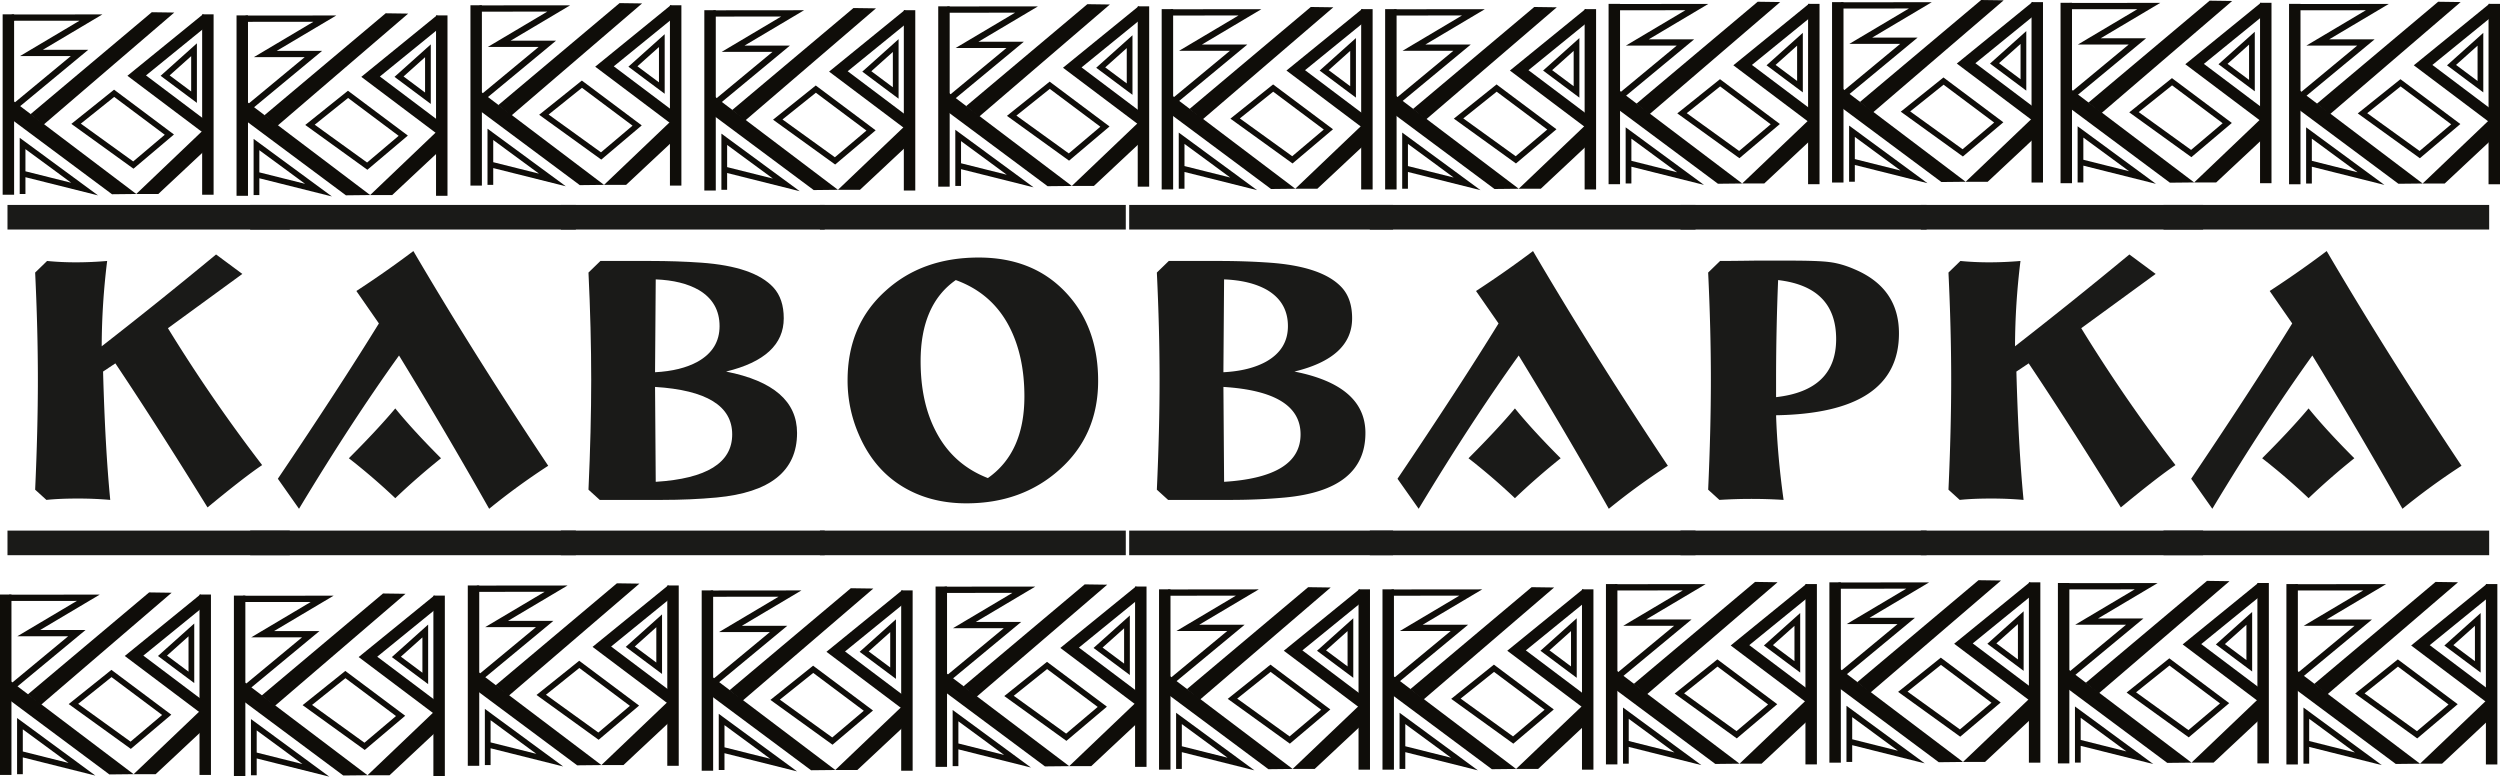 <svg xmlns="http://www.w3.org/2000/svg" width="198.011" height="61.514" viewBox="13.535 50.35 198.011 61.514"><path fill="#1A1A18" d="M36.488 68.531h-22.36v-1.947h22.36v1.947zm0 25.794h-22.36v-1.947h22.36v1.947zm-2.19-7.138c-.919.613-2.362 1.73-4.326 3.353-2.776-4.488-5.209-8.291-7.3-11.41l-.973.649c.108 4.002.297 7.39.568 10.166a29.164 29.164 0 0 0-2.623-.108c-.937 0-1.749.036-2.433.108l-.892-.811c.144-3.172.216-6.074.216-8.706 0-2.667-.072-5.498-.216-8.49l.946-.919c.721.072 1.478.108 2.271.108.829 0 1.658-.036 2.487-.108a56.167 56.167 0 0 0-.433 6.759 391.7 391.7 0 0 0 9.058-7.273l2.082 1.541-5.894 4.299a126.721 126.721 0 0 0 7.462 10.842z"/><path fill="#1A1A18" d="M59.146 68.531H33.352v-1.947h25.794v1.947zm0 25.794H33.352v-1.947h25.794v1.947zm-2.19-7.084a53.912 53.912 0 0 0-4.678 3.407 407.034 407.034 0 0 0-7.138-12.14c-2.524 3.515-5.164 7.562-7.922 12.14l-1.676-2.379c3.28-4.867 5.948-8.967 8.003-12.302l-1.784-2.569a80.836 80.836 0 0 0 4.515-3.163c3.19 5.443 6.75 11.112 10.68 17.006zm-8.49-.595a55.602 55.602 0 0 0-3.623 3.163 49.443 49.443 0 0 0-3.677-3.163c1.514-1.514 2.74-2.83 3.677-3.947.955 1.172 2.163 2.487 3.623 3.947z"/><path fill="#1A1A18" d="M78.856 68.531h-20.9v-1.947h20.9v1.947zm0 25.794h-20.9v-1.947h20.9v1.947zm-2.191-9.679c0 3.01-2.127 4.714-6.381 5.11-1.37.126-2.812.189-4.326.189h-4.921l-.892-.811c.144-3.172.216-6.074.216-8.706 0-2.667-.072-5.498-.216-8.49l.946-.919h3.975c1.388 0 2.722.045 4.002.135 2.794.199 4.705.856 5.732 1.974.541.595.811 1.406.811 2.433 0 2.073-1.523 3.479-4.569 4.218 3.748.739 5.623 2.361 5.623 4.867zm-6.137-8.463c0-1.261-.55-2.217-1.649-2.866-.883-.504-2.019-.784-3.407-.838l-.054 7.354c1.37-.072 2.496-.351 3.38-.838 1.153-.649 1.73-1.586 1.73-2.812zm1 8.571c0-2.253-2.037-3.505-6.11-3.758l.054 7.516c4.037-.252 6.056-1.505 6.056-3.758z"/><path fill="#1A1A18" d="M102.702 68.531H78.477v-1.947h24.226l-.001 1.947zm0 25.794H78.477v-1.947h24.226l-.001 1.947zm-2.19-13.816c0 2.884-1.027 5.237-3.082 7.057-1.983 1.767-4.434 2.65-7.354 2.65-1.983 0-3.718-.473-5.205-1.42-1.487-.946-2.609-2.329-3.366-4.15a10.666 10.666 0 0 1-.838-4.164c0-2.938 1.009-5.308 3.028-7.111 1.929-1.748 4.38-2.623 7.354-2.623 2.848 0 5.137.91 6.868 2.731 1.73 1.821 2.595 4.164 2.595 7.03zm-5.84 1.244c0-2.163-.406-4.019-1.217-5.57-.919-1.748-2.325-2.965-4.218-3.65-1.857 1.298-2.785 3.443-2.785 6.435 0 2.145.396 3.984 1.19 5.516.901 1.767 2.28 3.01 4.137 3.731 1.929-1.352 2.893-3.506 2.893-6.462zM123.872 68.531h-20.9v-1.947h20.9v1.947zm0 25.794h-20.9v-1.947h20.9v1.947zm-2.19-9.679c0 3.01-2.127 4.714-6.381 5.11-1.37.126-2.812.189-4.326.189h-4.921l-.892-.811c.144-3.172.216-6.074.216-8.706 0-2.667-.072-5.498-.216-8.49l.946-.919h3.975c1.388 0 2.722.045 4.002.135 2.794.199 4.705.856 5.732 1.974.541.595.811 1.406.811 2.433 0 2.073-1.523 3.479-4.569 4.218 3.748.739 5.623 2.361 5.623 4.867zm-6.138-8.463c0-1.261-.55-2.217-1.649-2.866-.883-.504-2.019-.784-3.407-.838l-.054 7.354c1.37-.072 2.496-.351 3.38-.838 1.154-.649 1.73-1.586 1.73-2.812zm1.001 8.571c0-2.253-2.037-3.505-6.11-3.758l.054 7.516c4.037-.252 6.056-1.505 6.056-3.758z"/><path fill="#1A1A18" d="M147.827 68.531h-25.794v-1.947h25.794v1.947zm0 25.794h-25.794v-1.947h25.794v1.947zm-2.19-7.084a53.746 53.746 0 0 0-4.677 3.407 407.034 407.034 0 0 0-7.138-12.14c-2.524 3.515-5.164 7.562-7.922 12.14l-1.677-2.379c3.28-4.867 5.948-8.967 8.003-12.302l-1.784-2.569a80.836 80.836 0 0 0 4.515-3.163c3.191 5.443 6.75 11.112 10.68 17.006zm-8.49-.595a55.602 55.602 0 0 0-3.623 3.163 49.443 49.443 0 0 0-3.677-3.163c1.514-1.514 2.74-2.83 3.677-3.947.955 1.172 2.163 2.487 3.623 3.947z"/><path fill="#1A1A18" d="M166.131 68.531h-19.494v-1.947h19.494v1.947zm0 25.794h-19.494v-1.947h19.494v1.947zm-2.19-17.574c0 4.218-3.244 6.381-9.733 6.489.072 2.145.27 4.38.595 6.705a40.362 40.362 0 0 0-5.083 0l-.892-.811c.144-3.172.216-6.074.216-8.706 0-2.667-.072-5.498-.216-8.49l.946-.919c.613 0 1.532-.009 2.758-.027h2.758c1.478 0 2.505.036 3.082.108.649.072 1.325.262 2.028.568 2.36.991 3.541 2.686 3.541 5.083zm-4.975.459c0-2.758-1.532-4.317-4.596-4.677a195.61 195.61 0 0 0-.162 7.543v1.73c3.172-.36 4.758-1.892 4.758-4.596z"/><path fill="#1A1A18" d="M188.031 68.531h-22.36v-1.947h22.36v1.947zm0 25.794h-22.36v-1.947h22.36v1.947zm-2.19-7.138c-.919.613-2.362 1.73-4.326 3.353-2.776-4.488-5.209-8.291-7.3-11.41l-.973.649c.108 4.002.297 7.39.568 10.166a29.164 29.164 0 0 0-2.623-.108c-.937 0-1.748.036-2.433.108l-.892-.811c.144-3.172.216-6.074.216-8.706 0-2.667-.072-5.498-.216-8.49l.946-.919c.721.072 1.478.108 2.271.108.829 0 1.658-.036 2.487-.108a56.374 56.374 0 0 0-.433 6.759 391.7 391.7 0 0 0 9.058-7.273l2.082 1.541-5.894 4.299a126.721 126.721 0 0 0 7.462 10.842z"/><path fill="#1A1A18" d="M210.688 68.531h-25.794v-1.947h25.794v1.947zm0 25.794h-25.794v-1.947h25.794v1.947zm-2.19-7.084a53.746 53.746 0 0 0-4.677 3.407 407.034 407.034 0 0 0-7.138-12.14c-2.524 3.515-5.164 7.562-7.922 12.14l-1.676-2.379c3.28-4.867 5.948-8.967 8.003-12.302l-1.784-2.569a80.836 80.836 0 0 0 4.515-3.163c3.19 5.443 6.749 11.112 10.679 17.006zm-8.49-.595a55.602 55.602 0 0 0-3.623 3.163 49.443 49.443 0 0 0-3.677-3.163c1.514-1.514 2.74-2.83 3.677-3.947.956 1.172 2.163 2.487 3.623 3.947z"/><path fill="#0F0D09" d="M13.745 51.487h.907v14.286h-.907zM29.546 51.487h.907v14.286h-.907zM16.968 60.24l-1.023-.84 9.611-8.082 1.783.025z"/><path fill="#0F0D09" d="M22.407 65.735l-8.03-5.982.038-1.539 9.912 7.5zM21.3 65.826l-5.75-1.441v1.329h-.454v-4.449l6.204 4.561zm-5.75-1.909l3.623.908-3.623-2.664v1.756z"/><path fill="#0F0D09" d="M14.475 59.302l-.317-.383 4.987-4.128h-4.026l4.714-2.801-5.371.005-.001-.497 7.184-.007-4.717 2.803h3.596zM29.726 60.944l-6.1-4.592 5.995-4.877.573.704-5.096 4.145 5.174 3.896z"/><path fill="#0F0D09" d="M26.074 65.714h-1.747l5.287-5.042.736 1.041zM29.13 58.498l-2.874-2.144 2.874-2.574v4.718zm-2.158-2.176l1.705 1.272v-2.798l-1.705 1.526zM24.107 63.712l-4.92-3.55 3.383-2.71 4.743 3.551-3.206 2.709zm-4.171-3.569l4.149 2.994 2.5-2.113-4.005-2.998-2.644 2.117zM32.27 51.572h.907v14.286h-.907zM48.071 51.572h.907v14.286h-.907zM35.494 60.324l-1.024-.839 9.611-8.083 1.783.025z"/><path fill="#0F0D09" d="M40.933 65.82l-8.03-5.982.038-1.539 9.912 7.5zM39.826 65.911l-5.75-1.441v1.329h-.454V61.35l6.204 4.561zm-5.75-1.909l3.624.908-3.624-2.664v1.756z"/><path fill="#0F0D09" d="M33.001 59.387l-.317-.383 4.986-4.129h-4.026l4.714-2.8-5.371.005v-.497l7.184-.007-4.717 2.802h3.596zM48.252 61.029l-6.1-4.592 5.995-4.877.572.704-5.096 4.145 5.174 3.896z"/><path fill="#0F0D09" d="M44.599 65.799h-1.746l5.286-5.043.737 1.042zM47.655 58.583l-2.874-2.144 2.874-2.574v4.718zm-2.158-2.176l1.705 1.272V54.88l-1.705 1.527zM42.632 63.797l-4.92-3.55 3.383-2.71 4.743 3.551-3.206 2.709zm-4.171-3.569l4.149 2.994 2.5-2.113-4.006-2.999-2.643 2.118zM50.796 50.766h.907v14.286h-.907zM66.597 50.766h.907v14.286h-.907zM54.019 59.518l-1.023-.839 9.611-8.083 1.783.025z"/><path fill="#0F0D09" d="M59.459 65.014l-8.031-5.982.038-1.539 9.912 7.5zM58.351 65.104l-5.75-1.441v1.329h-.454v-4.449l6.204 4.561zm-5.75-1.908l3.624.908-3.624-2.664v1.756z"/><path fill="#0F0D09" d="M51.527 58.58l-.317-.382 4.986-4.129H52.17l4.714-2.8-5.371.005-.001-.497 7.184-.007-4.717 2.802h3.596zM66.777 60.223l-6.099-4.592 5.994-4.877.573.704-5.096 4.145 5.174 3.895z"/><path fill="#0F0D09" d="M63.125 64.993h-1.747l5.287-5.043.736 1.042zM66.181 57.777l-2.874-2.144 2.874-2.574v4.718zm-2.158-2.176l1.705 1.272v-2.798l-1.705 1.526zM61.158 62.991l-4.92-3.55 3.383-2.71 4.743 3.551-3.206 2.709zm-4.171-3.569l4.149 2.994 2.5-2.113-4.006-2.998-2.643 2.117zM69.321 51.156h.907v14.286h-.907zM85.122 51.156h.907v14.286h-.907zM72.545 59.908l-1.024-.839 9.611-8.083 1.783.025z"/><path fill="#0F0D09" d="M77.984 65.404l-8.03-5.982.038-1.539 9.912 7.5zM76.877 65.494l-5.75-1.441v1.329h-.454v-4.449l6.204 4.561zm-5.75-1.908l3.623.908-3.623-2.664v1.756z"/><path fill="#0F0D09" d="M70.052 58.97l-.317-.382 4.986-4.129h-4.026l4.714-2.8-5.371.005v-.497l7.184-.007-4.717 2.802h3.596zM85.303 60.613l-6.1-4.592 5.995-4.877.572.704-5.095 4.145 5.174 3.895z"/><path fill="#0F0D09" d="M81.65 65.383h-1.746l5.286-5.043.737 1.042zM84.707 58.167l-2.874-2.143 2.874-2.574v4.717zm-2.159-2.176l1.705 1.272v-2.798l-1.705 1.526zM79.683 63.381l-4.92-3.55 3.384-2.71 4.743 3.551-3.207 2.709zm-4.171-3.569l4.149 2.994 2.5-2.113-4.006-2.998-2.643 2.117zM87.847 50.851h.907v14.286h-.907zM103.648 50.851h.907v14.286h-.907zM91.07 59.603l-1.023-.839 9.611-8.083 1.783.025z"/><path fill="#0F0D09" d="M96.51 65.098l-8.031-5.981.038-1.539 9.912 7.5zM95.403 65.189l-5.75-1.441v1.329h-.454v-4.449l6.204 4.561zm-5.75-1.908l3.623.908-3.623-2.664v1.756z"/><path fill="#0F0D09" d="M88.578 58.665l-.317-.383 4.986-4.128h-4.026l4.714-2.8-5.371.005v-.497l7.183-.007-4.717 2.802h3.596zM103.829 60.308l-6.1-4.593 5.994-4.876.573.703-5.096 4.146 5.174 3.895z"/><path fill="#0F0D09" d="M100.176 65.078h-1.747l5.287-5.043.736 1.042zM103.232 57.861l-2.874-2.144 2.874-2.574v4.718zm-2.158-2.175l1.705 1.272V54.16l-1.705 1.526zM98.209 63.076l-4.92-3.55 3.383-2.71 4.743 3.551-3.206 2.709zm-4.171-3.569l4.149 2.994 2.5-2.113-4.006-2.998-2.643 2.117zM105.545 51.072h.907v14.286h-.907zM121.346 51.072h.907v14.286h-.907zM108.769 59.825l-1.024-.84 9.611-8.082 1.783.025z"/><path fill="#0F0D09" d="M114.208 65.32l-8.03-5.981.038-1.54 9.912 7.5zM113.101 65.411l-5.75-1.441v1.329h-.454V60.85l6.204 4.561zm-5.75-1.908l3.623.908-3.623-2.664v1.756z"/><path fill="#0F0D09" d="M106.276 58.887l-.317-.383 4.986-4.128h-4.026l4.714-2.801-5.37.005-.001-.496 7.184-.008-4.717 2.803h3.596zM121.527 60.53l-6.1-4.593 5.995-4.877.572.704-5.095 4.145 5.174 3.896z"/><path fill="#0F0D09" d="M117.875 65.299h-1.747l5.286-5.042.737 1.041zM120.93 58.083l-2.874-2.144 2.874-2.574v4.718zm-2.158-2.176l1.705 1.272V54.38l-1.705 1.527zM115.908 63.297l-4.92-3.55 3.383-2.71 4.743 3.551-3.206 2.709zm-4.172-3.568l4.149 2.994 2.5-2.113-4.006-2.998-2.643 2.117zM123.244 51.072h.907v14.286h-.907zM139.045 51.072h.907v14.286h-.907zM126.467 59.825l-1.023-.84 9.611-8.082 1.783.025z"/><path fill="#0F0D09" d="M131.907 65.32l-8.031-5.981.038-1.54 9.912 7.5zM130.799 65.411l-5.75-1.441v1.329h-.454V60.85l6.204 4.561zm-5.749-1.908l3.623.908-3.623-2.664v1.756z"/><path fill="#0F0D09" d="M123.975 58.887l-.317-.383 4.986-4.128h-4.026l4.714-2.801-5.371.005-.001-.496 7.184-.008-4.717 2.803h3.596zM139.226 60.53l-6.1-4.593 5.994-4.877.573.704-5.096 4.145 5.174 3.896z"/><path fill="#0F0D09" d="M135.573 65.299h-1.747l5.287-5.042.736 1.041zM138.629 58.083l-2.874-2.144 2.874-2.574v4.718zm-2.158-2.176l1.705 1.272V54.38l-1.705 1.527zM133.606 63.297l-4.92-3.55 3.383-2.71 4.743 3.551-3.206 2.709zm-4.171-3.568l4.149 2.994 2.5-2.113-4.006-2.998-2.643 2.117zM140.942 50.656h.907v14.286h-.907zM156.743 50.656h.907v14.286h-.907zM144.166 59.409l-1.024-.84 9.611-8.082 1.783.025z"/><path fill="#0F0D09" d="M149.605 64.904l-8.03-5.981.038-1.54 9.912 7.5zM148.498 64.995l-5.75-1.441v1.329h-.454v-4.449l6.204 4.561zm-5.75-1.908l3.623.908-3.623-2.664v1.756z"/><path fill="#0F0D09" d="M141.673 58.471l-.317-.383 4.986-4.128h-4.026l4.714-2.801-5.371.005v-.496l7.184-.008-4.717 2.803h3.596zM156.924 60.113l-6.1-4.592 5.995-4.877.572.704-5.096 4.145 5.174 3.896z"/><path fill="#0F0D09" d="M153.271 64.883h-1.746l5.286-5.042.737 1.041zM156.327 57.667l-2.874-2.144 2.874-2.574v4.718zm-2.158-2.176l1.705 1.272v-2.798l-1.705 1.526zM151.304 62.881l-4.92-3.55 3.383-2.71 4.743 3.551-3.206 2.709zm-4.171-3.568l4.149 2.994 2.5-2.113-4.006-2.999-2.643 2.118zM158.641 50.519h.907v14.286h-.907zM174.442 50.519h.907v14.286h-.907zM161.864 59.272l-1.023-.84 9.611-8.082 1.783.025z"/><path fill="#0F0D09" d="M167.303 64.767l-8.03-5.981.038-1.54 9.912 7.501zM166.196 64.858l-5.75-1.441v1.329h-.454v-4.449l6.204 4.561zm-5.75-1.908l3.623.908-3.623-2.664v1.756z"/><path fill="#0F0D09" d="M159.371 58.334l-.316-.383 4.986-4.128h-4.026l4.714-2.801-5.371.006-.001-.497 7.184-.007-4.717 2.802h3.596zM174.622 59.977l-6.1-4.593 5.995-4.877.572.704-5.095 4.146 5.174 3.895z"/><path fill="#0F0D09" d="M170.97 64.747h-1.747l5.286-5.043.737 1.042zM174.026 57.53l-2.874-2.144 2.874-2.574v4.718zm-2.159-2.176l1.705 1.272v-2.798l-1.705 1.526zM169.003 62.745l-4.92-3.55 3.383-2.71 4.743 3.551-3.206 2.709zm-4.171-3.569l4.149 2.994 2.5-2.113-4.006-2.998-2.643 2.117zM176.739 50.573h.907v14.286h-.907zM192.54 50.573h.907v14.286h-.907zM179.963 59.325l-1.024-.84 9.611-8.082 1.783.025z"/><path fill="#0F0D09" d="M185.402 64.82l-8.03-5.981.038-1.539 9.912 7.5zM184.295 64.911l-5.75-1.441v1.33h-.454v-4.449l6.204 4.56zm-5.75-1.908l3.624.908-3.624-2.664v1.756z"/><path fill="#0F0D09" d="M177.47 58.387l-.317-.383 4.986-4.128h-4.026l4.714-2.8-5.371.005v-.497l7.183-.007-4.716 2.802h3.595zM192.721 60.03l-6.1-4.592 5.994-4.877.573.703-5.096 4.146 5.174 3.895z"/><path fill="#0F0D09" d="M189.068 64.8h-1.746l5.286-5.043.736 1.042zM192.124 57.583l-2.874-2.144 2.874-2.574v4.718zm-2.158-2.175l1.705 1.271v-2.798l-1.705 1.527zM187.101 62.798l-4.92-3.55 3.383-2.71 4.743 3.551-3.206 2.709zm-4.171-3.569l4.149 2.994 2.5-2.113-4.006-2.999-2.643 2.118zM194.838 50.657h.907v14.286h-.907zM210.639 50.657h.907v14.286h-.907zM198.061 59.41l-1.024-.84 9.611-8.082 1.783.025z"/><path fill="#0F0D09" d="M203.5 64.905l-8.03-5.981.038-1.54 9.912 7.501zM202.393 64.996l-5.75-1.441v1.329h-.454v-4.449l6.204 4.561zm-5.75-1.908l3.624.908-3.624-2.664v1.756z"/><path fill="#0F0D09" d="M195.568 58.472l-.317-.383 4.986-4.128h-4.026l4.714-2.801-5.37.006-.001-.497 7.184-.007-4.717 2.802h3.596zM210.819 60.115l-6.1-4.593 5.995-4.877.572.704-5.095 4.145 5.174 3.896z"/><path fill="#0F0D09" d="M207.167 64.885h-1.747l5.286-5.043.737 1.042zM210.223 57.668l-2.874-2.143 2.874-2.574v4.717zm-2.159-2.176l1.705 1.272v-2.798l-1.705 1.526zM205.199 62.883l-4.92-3.55 3.383-2.71 4.743 3.551-3.206 2.709zm-4.171-3.569l4.149 2.994 2.501-2.113-4.005-2.999-2.645 2.118zM13.535 97.441h.907v14.286h-.907zM29.336 97.441h.907v14.286h-.907zM16.759 106.194l-1.024-.84 9.611-8.083 1.783.026z"/><path fill="#0F0D09" d="M22.198 111.689l-8.03-5.982.037-1.539 9.913 7.5zM21.091 111.78l-5.75-1.441v1.329h-.454v-4.449l6.204 4.561zm-5.75-1.909l3.623.908-3.623-2.664v1.756z"/><path fill="#0F0D09" d="M14.266 105.256l-.317-.383 4.986-4.129h-4.026l4.714-2.8-5.371.005v-.497l7.184-.007-4.717 2.802h3.595zM29.517 106.898l-6.1-4.592 5.994-4.877.573.704-5.096 4.145 5.174 3.896z"/><path fill="#0F0D09" d="M25.864 111.668h-1.746l5.286-5.042.736 1.041zM28.92 104.452l-2.874-2.144 2.874-2.574v4.718zm-2.158-2.176l1.705 1.272v-2.798l-1.705 1.526zM23.897 109.666l-4.92-3.55 3.383-2.71 4.743 3.55-3.206 2.71zm-4.171-3.569l4.149 2.994 2.5-2.113-4.006-2.998-2.643 2.117zM32.061 97.526h.907v14.286h-.907zM47.861 97.526h.907v14.286h-.907zM35.284 106.278l-1.024-.839 9.612-8.083 1.783.025z"/><path fill="#0F0D09" d="M40.723 111.773l-8.03-5.981.038-1.539 9.912 7.5zM39.616 111.864l-5.75-1.441v1.329h-.454v-4.449l6.204 4.561zm-5.75-1.908l3.624.908-3.624-2.664v1.756z"/><path fill="#0F0D09" d="M32.791 105.34l-.317-.382 4.986-4.129h-4.025l4.713-2.8-5.37.005-.001-.497 7.184-.007-4.717 2.802h3.596zM48.042 106.983l-6.1-4.592 5.995-4.877.572.704-5.095 4.145 5.174 3.895z"/><path fill="#0F0D09" d="M44.39 111.753h-1.747l5.286-5.043.737 1.042zM47.446 104.537l-2.874-2.144 2.874-2.574v4.718zm-2.159-2.176l1.705 1.272v-2.798l-1.705 1.526zM42.423 109.751l-4.92-3.55 3.383-2.71 4.743 3.551-3.206 2.709zm-4.171-3.569l4.149 2.994 2.5-2.112-4.006-2.999-2.643 2.117zM50.586 96.72h.907v14.286h-.907zM66.387 96.72h.907v14.286h-.907zM53.81 105.472l-1.024-.839 9.611-8.083 1.783.025z"/><path fill="#0F0D09" d="M59.249 110.967l-8.03-5.981.038-1.539 9.912 7.5zM58.142 111.058l-5.75-1.441v1.329h-.454v-4.449l6.204 4.561zm-5.75-1.908l3.624.908-3.624-2.664v1.756z"/><path fill="#0F0D09" d="M51.317 104.534l-.317-.383 4.986-4.128H51.96l4.714-2.8-5.371.005v-.497l7.184-.007-4.717 2.802h3.596zM66.568 106.177l-6.1-4.592 5.995-4.877.572.703-5.096 4.146 5.174 3.895z"/><path fill="#0F0D09" d="M62.915 110.947h-1.746l5.286-5.043.737 1.042zM65.971 103.73l-2.874-2.144 2.874-2.574v4.718zm-2.158-2.175l1.705 1.271v-2.798l-1.705 1.527zM60.948 108.945l-4.92-3.55 3.383-2.71 4.743 3.551-3.206 2.709zm-4.171-3.569l4.149 2.994 2.5-2.113-4.006-2.999-2.643 2.118zM69.112 97.11h.907v14.286h-.907zM84.913 97.11h.907v14.286h-.907zM72.335 105.862l-1.023-.839 9.611-8.083 1.783.025z"/><path fill="#0F0D09" d="M77.775 111.357l-8.031-5.981.038-1.539 9.912 7.5zM76.667 111.448l-5.75-1.441v1.329h-.454v-4.449l6.204 4.561zm-5.75-1.908l3.623.908-3.623-2.664v1.756z"/><path fill="#0F0D09" d="M69.842 104.924l-.317-.382 4.987-4.129h-4.026l4.714-2.8-5.371.005-.001-.497 7.184-.007-4.717 2.802h3.596zM85.093 106.567l-6.1-4.592 5.995-4.877.573.704-5.096 4.145 5.174 3.895z"/><path fill="#0F0D09" d="M81.441 111.337h-1.747l5.287-5.043.736 1.042zM84.497 104.12l-2.874-2.144 2.874-2.574v4.718zm-2.158-2.175l1.705 1.271v-2.798l-1.705 1.527zM79.474 109.335l-4.92-3.55 3.383-2.71 4.743 3.55-3.206 2.71zm-4.171-3.569l4.149 2.994 2.5-2.113-4.005-2.998-2.644 2.117zM87.637 96.805h.907v14.286h-.907zM103.438 96.805h.907v14.286h-.907zM90.861 105.557l-1.024-.84 9.611-8.082 1.783.025z"/><path fill="#0F0D09" d="M96.3 111.052l-8.03-5.981.038-1.539 9.912 7.5zM95.193 111.143l-5.75-1.441v1.329h-.454v-4.449l6.204 4.561zm-5.75-1.908l3.623.908-3.623-2.664v1.756z"/><path fill="#0F0D09" d="M88.368 104.619l-.317-.383 4.986-4.128h-4.026l4.714-2.801-5.371.006v-.497l7.184-.007-4.717 2.802h3.596zM103.619 106.262l-6.1-4.593 5.995-4.876.572.703-5.096 4.146 5.175 3.895z"/><path fill="#0F0D09" d="M99.966 111.032H98.22l5.286-5.043.737 1.042zM103.023 103.815l-2.874-2.144 2.874-2.574v4.718zm-2.159-2.176l1.705 1.272v-2.798l-1.705 1.526zM97.999 109.03l-4.92-3.55 3.384-2.71 4.743 3.551-3.207 2.709zm-4.171-3.569l4.149 2.994 2.5-2.113-4.006-2.999-2.643 2.118zM105.336 97.026h.907v14.286h-.907zM121.137 97.026h.907v14.286h-.907zM108.559 105.779l-1.023-.84 9.611-8.082 1.783.025z"/><path fill="#0F0D09" d="M113.999 111.274l-8.031-5.982.038-1.539 9.912 7.5zM112.891 111.365l-5.75-1.441v1.329h-.454v-4.449l6.204 4.561zm-5.75-1.909l3.623.908-3.623-2.664v1.756z"/><path fill="#0F0D09" d="M106.067 104.841l-.317-.383 4.986-4.128h-4.026l4.714-2.801-5.371.005-.001-.497 7.184-.007-4.717 2.802h3.596zM121.318 106.483l-6.1-4.592 5.994-4.877.573.704-5.096 4.145 5.174 3.896z"/><path fill="#0F0D09" d="M117.665 111.253h-1.747l5.287-5.042.736 1.041zM120.721 104.037l-2.874-2.144 2.874-2.574v4.718zm-2.158-2.176l1.705 1.272v-2.798l-1.705 1.526zM115.698 109.252l-4.92-3.55 3.383-2.71 4.743 3.55-3.206 2.71zm-4.171-3.569l4.149 2.994 2.501-2.113-4.006-2.998-2.644 2.117zM123.034 97.026h.907v14.286h-.907zM138.835 97.026h.907v14.286h-.907zM126.258 105.779l-1.024-.84 9.611-8.082 1.783.025z"/><path fill="#0F0D09" d="M131.697 111.274l-8.03-5.982.038-1.539 9.912 7.5zM130.59 111.365l-5.75-1.441v1.329h-.454v-4.449l6.204 4.561zm-5.75-1.909l3.624.908-3.624-2.664v1.756z"/><path fill="#0F0D09" d="M123.765 104.841l-.317-.383 4.986-4.128h-4.026l4.714-2.801-5.371.005v-.497l7.184-.007-4.717 2.802h3.596zM139.016 106.483l-6.1-4.592 5.995-4.877.572.704-5.096 4.145 5.174 3.896z"/><path fill="#0F0D09" d="M135.363 111.253h-1.746l5.286-5.042.737 1.041zM138.419 104.037l-2.874-2.144 2.874-2.574v4.718zm-2.158-2.176l1.705 1.272v-2.798l-1.705 1.526zM133.396 109.252l-4.92-3.55 3.383-2.71 4.743 3.55-3.206 2.71zm-4.171-3.569l4.149 2.994 2.5-2.113-4.005-2.998-2.644 2.117zM140.733 96.61h.907v14.286h-.907zM156.534 96.61h.907v14.286h-.907zM143.956 105.363l-1.024-.84 9.612-8.083 1.783.026z"/><path fill="#0F0D09" d="M149.395 110.858l-8.03-5.982.038-1.539 9.912 7.5zM148.288 110.949l-5.75-1.441v1.329h-.454v-4.449l6.204 4.561zm-5.75-1.909l3.624.908-3.624-2.664v1.756z"/><path fill="#0F0D09" d="M141.463 104.425l-.317-.383 4.987-4.128h-4.026l4.714-2.801-5.371.005-.001-.497 7.184-.007-4.717 2.802h3.596zM156.714 106.067l-6.1-4.592 5.995-4.877.572.704-5.095 4.145 5.174 3.896z"/><path fill="#0F0D09" d="M153.062 110.837h-1.747l5.286-5.042.737 1.041zM156.118 103.621l-2.874-2.144 2.874-2.574v4.718zm-2.159-2.176l1.705 1.272v-2.798l-1.705 1.526zM151.095 108.835l-4.92-3.55 3.383-2.71 4.743 3.551-3.206 2.709zm-4.171-3.569l4.149 2.994 2.501-2.113-4.006-2.999-2.644 2.118zM158.431 96.473h.907v14.286h-.907zM174.232 96.473h.907v14.286h-.907zM161.655 105.226l-1.024-.84 9.611-8.082 1.783.025z"/><path fill="#0F0D09" d="M167.094 110.721l-8.03-5.981.038-1.54 9.912 7.5zM165.987 110.812l-5.75-1.441v1.329h-.454v-4.449l6.204 4.561zm-5.75-1.908l3.624.908-3.624-2.664v1.756z"/><path fill="#0F0D09" d="M159.162 104.288l-.317-.383 4.986-4.128h-4.026l4.714-2.801-5.371.005v-.496l7.184-.008-4.718 2.803h3.596zM174.413 105.931l-6.1-4.593 5.994-4.877.573.704-5.096 4.145 5.174 3.896z"/><path fill="#0F0D09" d="M170.76 110.7h-1.746l5.286-5.042.736 1.041zM173.816 103.484l-2.874-2.144 2.874-2.574v4.718zm-2.158-2.176l1.705 1.272v-2.798l-1.705 1.526zM168.793 108.699l-4.92-3.55 3.383-2.71 4.743 3.55-3.206 2.71zm-4.171-3.569l4.149 2.994 2.5-2.113-4.005-2.998-2.644 2.117zM176.53 96.527h.907v14.286h-.907zM192.331 96.527h.907v14.286h-.907zM179.753 105.279l-1.024-.84 9.611-8.082 1.783.025z"/><path fill="#0F0D09" d="M185.192 110.774l-8.03-5.981.038-1.54 9.912 7.501zM184.085 110.865l-5.75-1.441v1.329h-.454v-4.449l6.204 4.561zm-5.75-1.908l3.624.908-3.624-2.664v1.756z"/><path fill="#0F0D09" d="M177.26 104.341l-.317-.383 4.986-4.128h-4.026l4.714-2.801-5.37.006-.001-.497 7.184-.007-4.717 2.802h3.596zM192.511 105.984l-6.1-4.593 5.995-4.877.572.704-5.095 4.146 5.174 3.895z"/><path fill="#0F0D09" d="M188.859 110.754h-1.747l5.286-5.043.737 1.042zM191.915 103.537l-2.874-2.144 2.874-2.574v4.718zm-2.159-2.176l1.705 1.272v-2.798l-1.705 1.526zM186.891 108.752l-4.92-3.55 3.383-2.71 4.743 3.551-3.206 2.709zm-4.171-3.569l4.149 2.994 2.501-2.113-4.006-2.999-2.644 2.118zM194.628 96.611h.907v14.286h-.907zM210.429 96.611h.907v14.286h-.907zM197.851 105.364l-1.023-.84 9.611-8.082 1.783.025z"/><path fill="#0F0D09" d="M203.291 110.859l-8.031-5.982.038-1.539 9.912 7.5zM202.183 110.95l-5.75-1.441v1.329h-.454v-4.449l6.204 4.561zm-5.75-1.908l3.624.908-3.624-2.664v1.756z"/><path fill="#0F0D09" d="M195.359 104.426l-.317-.383 4.986-4.128h-4.026l4.714-2.801-5.371.006-.001-.498 7.184-.007-4.717 2.803h3.596zM210.609 106.069l-6.099-4.593 5.994-4.877.573.704-5.096 4.146 5.174 3.895z"/><path fill="#0F0D09" d="M206.957 110.838h-1.747l5.287-5.042.736 1.041zM210.013 103.622l-2.874-2.143 2.874-2.574v4.717zm-2.158-2.176l1.705 1.271v-2.798l-1.705 1.527zM204.99 108.837l-4.92-3.55 3.383-2.71 4.743 3.55-3.206 2.71zm-4.171-3.569l4.149 2.994 2.501-2.113-4.006-2.998-2.644 2.117z"/></svg>